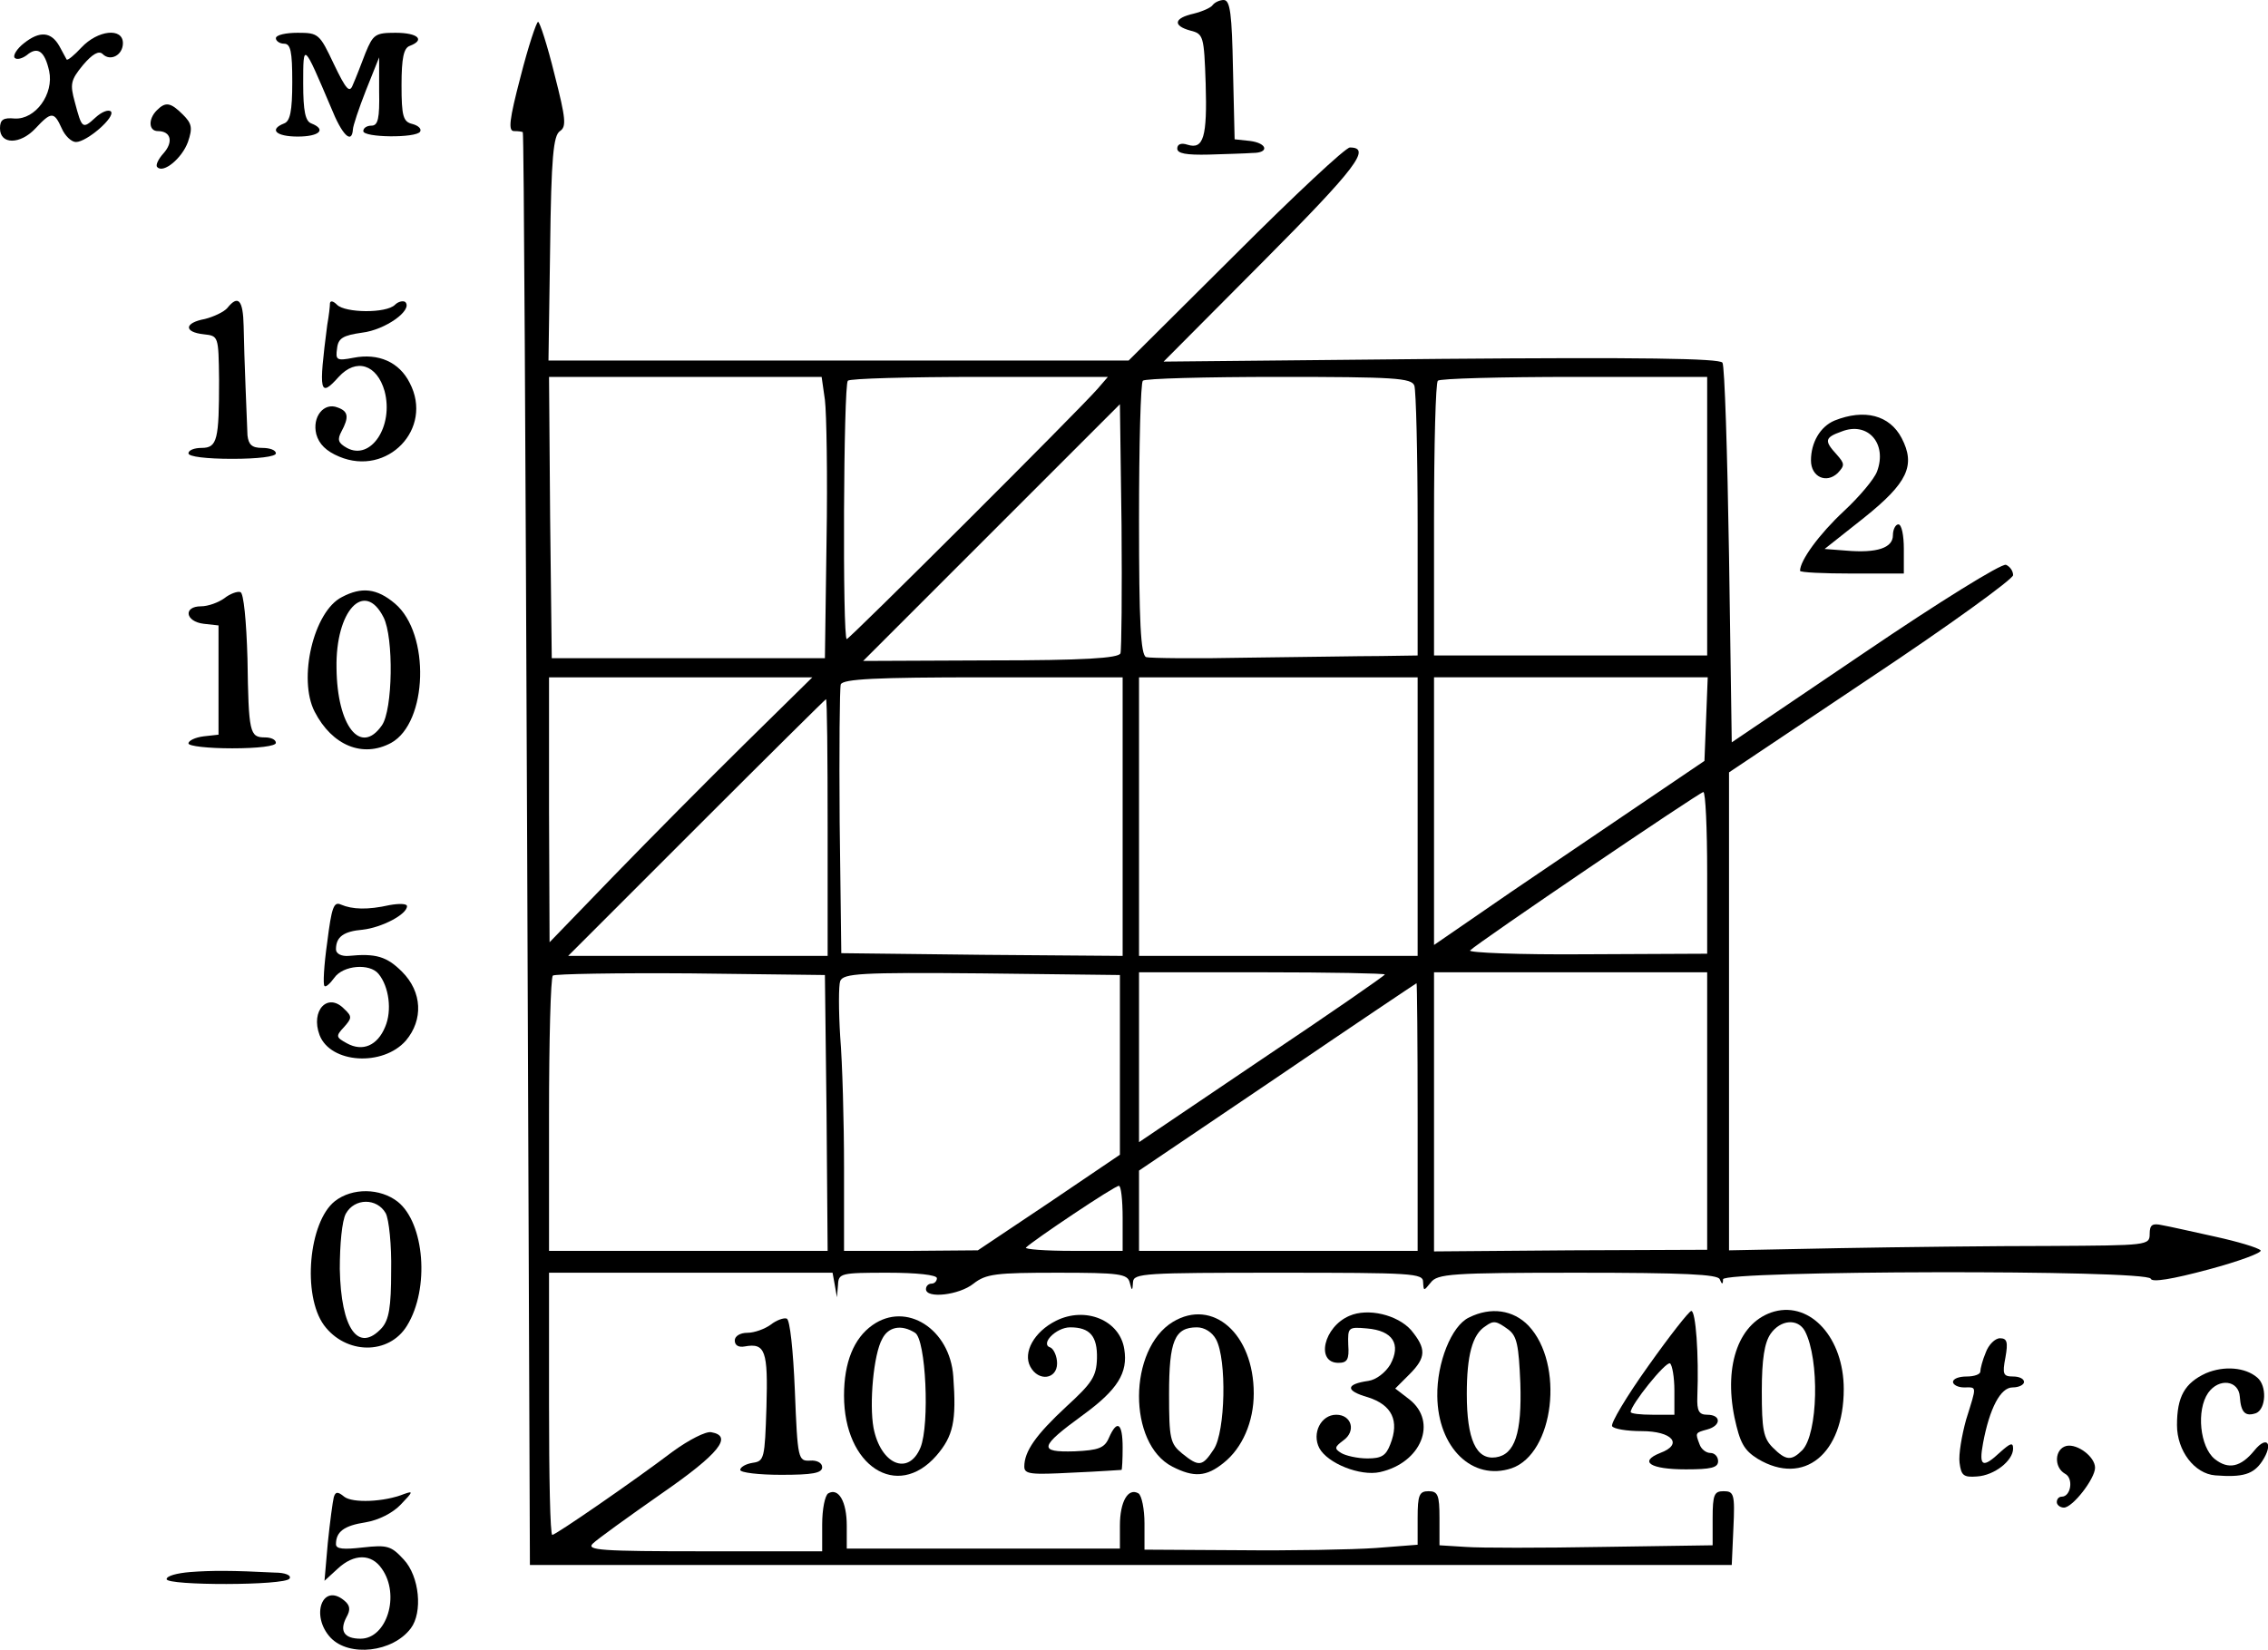 <?xml version="1.0" standalone="no"?>
<!DOCTYPE svg PUBLIC "-//W3C//DTD SVG 20010904//EN"
 "http://www.w3.org/TR/2001/REC-SVG-20010904/DTD/svg10.dtd">
<svg version="1.0" xmlns="http://www.w3.org/2000/svg"
 width="415.16pt" height="302.017pt" viewBox="0 0 415.16 302.017"
 preserveAspectRatio="xMidYMid meet">
<g transform="translate(-36.5,369) scale(0.1,-0.1)"
fill="#000000" stroke="none">
<path d="M2585 3681 c-3 -5 -19 -12 -35 -16 -36 -8 -39 -22 -6 -31 24 -6 25
-10 28 -97 3 -98 -4 -121 -33 -112 -12 4 -19 1 -19 -7 0 -9 16 -12 58 -11 31
1 67 2 80 3 31 0 27 18 -5 22 l-28 3 -3 128 c-2 101 -5 127 -17 127 -7 0 -16
-4 -20 -9z"/>
<path d="M1318 3550 c-21 -80 -23 -100 -12 -100 8 0 15 -1 16 -2 2 -2 5 -592
8 -1313 l5 -1310 1100 0 1100 0 3 67 c3 63 1 68 -18 68 -17 0 -20 -6 -20 -50
l0 -49 -202 -3 c-112 -2 -224 -2 -250 0 l-48 3 0 50 c0 42 -3 49 -20 49 -17 0
-20 -7 -20 -49 l0 -49 -77 -6 c-43 -3 -156 -5 -250 -4 l-173 1 0 48 c0 26 -5
51 -11 55 -19 11 -34 -15 -34 -59 l0 -42 -250 0 -250 0 0 42 c0 44 -15 70 -34
59 -6 -4 -11 -29 -11 -57 l0 -49 -217 0 c-188 0 -215 2 -203 14 8 8 65 49 125
91 107 74 132 106 92 113 -10 2 -41 -14 -70 -35 -74 -56 -215 -153 -221 -153
-4 0 -6 108 -6 240 l0 240 259 0 260 0 4 -22 4 -23 2 23 c1 21 5 22 91 22 53
0 90 -4 90 -10 0 -5 -4 -10 -10 -10 -5 0 -10 -4 -10 -10 0 -18 61 -11 87 10
23 18 41 20 154 20 113 0 128 -2 132 -18 4 -16 5 -16 6 1 1 16 21 17 266 17
246 0 265 -1 265 -17 1 -17 1 -17 14 -1 12 16 37 18 269 18 195 0 257 -3 260
-12 4 -10 6 -10 6 0 1 16 777 18 783 1 2 -7 39 -1 106 17 56 15 99 31 95 35
-5 5 -42 16 -83 25 -41 9 -85 19 -97 21 -18 4 -23 1 -23 -16 0 -21 -4 -21
-182 -22 -101 0 -274 -2 -385 -4 l-203 -4 0 437 0 438 260 174 c143 95 260
180 260 187 0 8 -6 16 -13 19 -8 3 -124 -69 -258 -160 l-244 -165 -5 342 c-3
188 -8 347 -12 353 -5 8 -151 10 -515 7 l-508 -5 184 185 c169 170 197 207
157 207 -8 0 -102 -88 -209 -195 l-196 -195 -531 0 -531 0 3 205 c2 168 6 207
18 215 12 8 11 22 -10 104 -13 53 -27 96 -30 96 -3 0 -18 -45 -32 -100z m557
-592 c3 -24 5 -140 3 -258 l-3 -215 -250 0 -250 0 -3 258 -2 257 249 0 250 0
6 -42z m499 20 c-35 -40 -454 -458 -459 -458 -8 0 -6 466 2 473 3 4 112 7 241
7 l235 0 -19 -22z m580 6 c3 -9 6 -123 6 -255 l0 -239 -67 -1 c-38 0 -147 -2
-243 -3 -96 -2 -181 -1 -187 1 -10 4 -13 64 -13 252 0 136 3 251 7 254 3 4
115 7 249 7 211 0 243 -2 248 -16z m536 -239 l0 -255 -250 0 -250 0 0 248 c0
137 3 252 7 255 3 4 116 7 250 7 l243 0 0 -255z m-1074 -251 c-3 -9 -68 -13
-238 -13 l-233 -1 235 235 235 235 3 -222 c1 -122 0 -228 -2 -234z m-688 -166
c-68 -67 -176 -176 -240 -242 l-117 -121 -1 243 0 242 241 0 241 0 -124 -122z
m692 -133 l0 -255 -257 2 -258 3 -3 240 c-1 132 0 245 2 252 4 10 64 13 261
13 l255 0 0 -255z m540 0 l0 -255 -255 0 -255 0 0 255 0 255 255 0 255 0 0
-255z m528 178 l-3 -76 -155 -105 c-85 -58 -197 -133 -247 -168 l-93 -64 0
245 0 245 250 0 251 0 -3 -77z m-1608 -198 l0 -235 -237 0 -238 0 235 235
c129 129 236 235 237 235 2 0 3 -106 3 -235z m1610 -83 l0 -148 -221 -1 c-125
-1 -217 3 -213 7 15 15 419 289 427 290 4 0 7 -67 7 -148z m-1612 -439 l2
-253 -255 0 -255 0 0 248 c0 137 3 252 7 256 4 3 117 5 252 4 l246 -3 3 -252z
m537 87 l0 -164 -130 -88 -130 -87 -122 -1 -123 0 0 153 c0 83 -3 191 -7 239
-3 48 -3 94 0 102 6 14 36 16 259 14 l253 -3 0 -165z m485 166 c0 -2 -101 -72
-225 -155 l-225 -152 0 156 0 155 225 0 c124 0 225 -2 225 -4z m590 -250 l0
-254 -250 -1 -250 -2 0 256 0 255 250 0 250 0 0 -254z m-530 -11 l0 -245 -255
0 -255 0 0 73 0 74 253 171 c138 94 253 171 255 172 1 0 2 -110 2 -245z m-540
-185 l0 -60 -92 0 c-50 0 -88 3 -85 6 13 13 162 113 170 113 4 1 7 -26 7 -59z"/>
<path d="M409 3611 c-13 -10 -21 -23 -17 -27 4 -4 14 -1 22 5 20 17 33 7 41
-29 9 -42 -25 -89 -63 -87 -21 2 -27 -2 -27 -18 0 -30 37 -30 65 0 29 31 34
31 48 0 6 -14 18 -25 26 -25 20 0 73 46 64 56 -5 4 -17 -1 -28 -11 -24 -22
-25 -21 -38 28 -9 33 -8 40 15 68 17 20 29 27 36 20 14 -14 37 -2 37 20 0 29
-46 24 -76 -8 -13 -14 -25 -24 -27 -22 -1 2 -7 13 -13 24 -15 27 -36 29 -65 6z"/>
<path d="M870 3620 c0 -5 7 -10 15 -10 12 0 15 -14 15 -70 0 -54 -4 -72 -15
-76 -28 -11 -15 -24 25 -24 40 0 53 13 25 24 -11 4 -15 22 -15 73 0 76 0 76
51 -44 20 -50 38 -68 40 -40 0 6 11 39 24 72 l24 60 0 -62 c1 -50 -2 -63 -14
-63 -8 0 -15 -4 -15 -10 0 -12 97 -13 104 -1 3 5 -3 11 -14 14 -17 4 -20 14
-20 71 0 50 4 68 15 72 29 11 15 24 -26 24 -37 0 -41 -3 -55 -37 -8 -21 -18
-47 -23 -58 -6 -16 -12 -10 -35 38 -26 55 -28 57 -66 57 -22 0 -40 -4 -40 -10z"/>
<path d="M652 3488 c-16 -16 -15 -38 2 -38 24 0 29 -20 10 -41 -9 -10 -15 -22
-11 -25 11 -12 45 16 56 46 9 26 7 34 -9 50 -23 23 -32 24 -48 8z"/>
<path d="M781 3126 c-6 -7 -25 -16 -41 -20 -38 -7 -39 -24 -2 -28 27 -3 27 -3
28 -83 0 -110 -3 -125 -32 -125 -13 0 -24 -4 -24 -10 0 -6 33 -10 80 -10 47 0
80 4 80 10 0 6 -11 10 -25 10 -19 0 -25 6 -27 23 -1 29 -6 139 -7 200 -1 48
-10 58 -30 33z"/>
<path d="M969 3135 c0 -6 -2 -23 -5 -40 -16 -124 -14 -134 21 -95 32 35 70 23
84 -26 17 -64 -25 -128 -69 -104 -16 9 -18 15 -10 30 14 26 13 37 -7 44 -25
10 -47 -17 -39 -49 5 -18 18 -31 42 -41 88 -37 173 51 129 135 -19 38 -57 55
-103 46 -31 -6 -33 -4 -30 17 2 19 11 24 46 29 42 5 93 41 79 56 -4 3 -13 1
-19 -5 -16 -16 -91 -15 -106 0 -7 7 -12 8 -13 3z"/>
<path d="M3723 2920 c-26 -11 -43 -40 -43 -73 0 -30 28 -43 49 -23 13 14 13
17 -2 34 -23 25 -22 31 9 42 48 19 84 -22 65 -73 -5 -14 -33 -47 -61 -73 -45
-42 -80 -90 -80 -109 0 -3 43 -5 95 -5 l95 0 0 45 c0 25 -4 45 -10 45 -5 0
-10 -9 -10 -20 0 -23 -29 -33 -86 -28 l-39 3 72 57 c80 64 95 96 69 146 -22
42 -68 54 -123 32z"/>
<path d="M776 2595 c-11 -8 -30 -15 -43 -15 -33 0 -29 -28 5 -32 l27 -3 0
-100 0 -100 -27 -3 c-16 -2 -28 -8 -28 -13 0 -5 36 -9 80 -9 47 0 80 4 80 10
0 6 -9 10 -20 10 -28 0 -30 8 -32 144 -2 69 -7 121 -13 122 -5 2 -19 -3 -29
-11z"/>
<path d="M991 2597 c-52 -26 -81 -150 -50 -210 32 -62 88 -85 140 -57 67 37
72 200 7 255 -33 28 -61 31 -97 12z m76 -37 c19 -37 17 -170 -3 -198 -39 -56
-82 -1 -83 105 -2 105 51 162 86 93z"/>
<path d="M964 1965 c-6 -42 -8 -78 -5 -80 2 -3 10 4 18 15 16 23 65 27 81 7
19 -23 25 -67 12 -97 -14 -34 -41 -46 -70 -30 -20 11 -21 13 -5 30 14 16 15
19 0 33 -30 31 -62 -3 -45 -48 20 -52 116 -58 158 -10 32 38 30 89 -7 126 -28
28 -48 34 -98 29 -13 -1 -23 4 -23 12 0 23 14 33 49 36 35 4 81 28 81 43 0 5
-15 5 -32 2 -40 -9 -68 -8 -89 1 -13 6 -17 -5 -25 -69z"/>
<path d="M978 1491 c-48 -38 -60 -172 -20 -227 40 -54 119 -55 152 -1 42 68
32 188 -17 227 -32 25 -83 26 -115 1z m93 -22 c6 -11 11 -59 10 -106 0 -66 -4
-89 -17 -104 -43 -47 -75 -2 -77 108 0 45 4 88 11 101 16 29 57 29 73 1z"/>
<path d="M3613 1289 c-64 -18 -93 -96 -73 -194 10 -46 17 -60 43 -76 84 -50
157 9 157 128 0 93 -60 160 -127 142z m56 -36 c27 -52 24 -188 -5 -218 -20
-20 -30 -19 -54 5 -17 17 -20 33 -20 103 0 59 5 89 16 105 18 26 50 29 63 5z"/>
<path d="M2298 1272 c-40 -20 -61 -58 -47 -84 15 -28 49 -23 49 6 0 13 -6 26
-12 29 -20 6 10 37 36 37 36 0 50 -16 49 -57 -1 -33 -9 -45 -56 -88 -56 -52
-77 -82 -77 -110 0 -14 12 -15 88 -11 48 2 88 5 90 5 1 1 2 19 2 41 0 45 -10
52 -25 18 -8 -19 -19 -23 -63 -25 -67 -2 -65 8 16 67 63 46 82 77 75 120 -8
53 -71 79 -125 52z"/>
<path d="M2512 1270 c-82 -50 -83 -223 -1 -265 39 -20 62 -19 94 7 34 27 55
75 55 127 0 109 -75 175 -148 131z m79 -32 c20 -37 17 -169 -4 -201 -21 -32
-27 -33 -58 -8 -22 18 -24 27 -24 109 0 97 10 122 51 122 14 0 28 -9 35 -22z"/>
<path d="M2835 1281 c-47 -20 -62 -86 -20 -86 16 0 20 6 18 33 -1 32 0 33 34
30 48 -4 63 -29 43 -66 -9 -15 -26 -28 -40 -30 -42 -6 -43 -18 -1 -30 44 -14
58 -43 41 -86 -8 -21 -16 -26 -42 -26 -18 0 -40 5 -48 10 -13 8 -12 11 4 23
24 17 15 47 -13 47 -28 0 -45 -34 -31 -61 15 -28 75 -52 111 -44 76 17 106 92
54 133 l-26 20 26 26 c31 31 31 47 3 81 -25 28 -79 41 -113 26z"/>
<path d="M3054 1278 c-32 -15 -59 -83 -58 -144 1 -94 64 -156 136 -132 78 27
97 191 31 261 -28 29 -69 35 -109 15z m72 -22 c16 -12 19 -29 22 -98 3 -92
-10 -131 -45 -136 -36 -5 -53 33 -53 116 0 70 10 109 34 124 15 11 20 10 42
-6z"/>
<path d="M3382 1189 c-40 -56 -69 -105 -66 -110 3 -5 27 -9 54 -9 56 0 77 -24
34 -40 -40 -16 -18 -30 47 -30 46 0 59 3 59 15 0 8 -6 15 -14 15 -8 0 -17 7
-20 16 -8 21 -8 21 14 27 26 7 26 27 0 27 -15 0 -19 7 -18 33 3 78 -3 157 -11
157 -4 0 -40 -46 -79 -101z m48 -45 l0 -44 -40 0 c-22 0 -40 2 -40 5 0 13 64
93 72 89 4 -3 8 -25 8 -50z"/>
<path d="M1776 1265 c-11 -8 -30 -15 -43 -15 -13 0 -23 -6 -23 -14 0 -9 7 -13
18 -11 38 7 43 -8 40 -111 -3 -94 -4 -99 -25 -102 -13 -2 -23 -8 -23 -13 0 -5
34 -9 75 -9 57 0 75 3 75 14 0 8 -10 13 -22 12 -22 -1 -23 2 -28 128 -3 73 -9
131 -15 132 -5 2 -19 -3 -29 -11z"/>
<path d="M1962 1264 c-34 -24 -52 -68 -52 -129 0 -129 97 -192 169 -110 31 36
37 63 31 145 -6 87 -86 138 -148 94z m78 -14 c20 -12 27 -168 10 -210 -22 -53
-73 -31 -86 36 -8 44 0 135 16 163 11 22 35 27 60 11z"/>
<path d="M4000 1214 c-6 -14 -10 -30 -10 -35 0 -5 -11 -9 -25 -9 -14 0 -25 -4
-25 -10 0 -5 9 -10 20 -10 24 0 24 5 4 -59 -8 -29 -14 -64 -12 -79 3 -23 7
-27 32 -25 32 2 66 29 66 51 0 12 -5 10 -23 -6 -33 -31 -40 -27 -32 16 12 64
32 102 54 102 12 0 21 5 21 10 0 6 -9 10 -20 10 -18 0 -20 4 -14 35 5 28 3 35
-10 35 -9 0 -21 -12 -26 -26z"/>
<path d="M4403 1176 c-39 -18 -53 -43 -53 -95 0 -47 32 -89 70 -92 51 -4 70 2
86 26 21 32 9 48 -14 20 -25 -31 -48 -36 -73 -16 -27 22 -34 89 -12 121 20 28
56 23 58 -7 2 -29 10 -37 30 -30 18 8 20 50 2 65 -22 19 -61 22 -94 8z"/>
<path d="M4148 1043 c-22 -5 -24 -39 -3 -51 16 -8 11 -42 -6 -42 -5 0 -9 -4
-9 -10 0 -5 6 -10 13 -10 16 0 57 53 57 73 0 20 -32 44 -52 40z"/>
<path d="M976 949 c-2 -8 -7 -45 -11 -84 l-6 -69 24 22 c30 28 62 28 81 0 34
-48 9 -128 -39 -128 -30 0 -39 14 -26 39 8 14 7 22 -4 31 -40 33 -62 -28 -25
-68 34 -36 114 -27 147 17 22 29 16 95 -13 126 -23 25 -30 27 -75 22 -35 -4
-49 -3 -49 6 0 23 15 34 54 40 24 4 50 17 65 33 22 23 23 25 6 19 -37 -15 -95
-17 -110 -5 -12 10 -16 9 -19 -1z"/>
<path d="M713 812 c-24 -2 -43 -7 -43 -13 0 -12 217 -12 225 1 4 6 -8 11 -27
11 -78 4 -116 4 -155 1z"/>
</g>
</svg>
